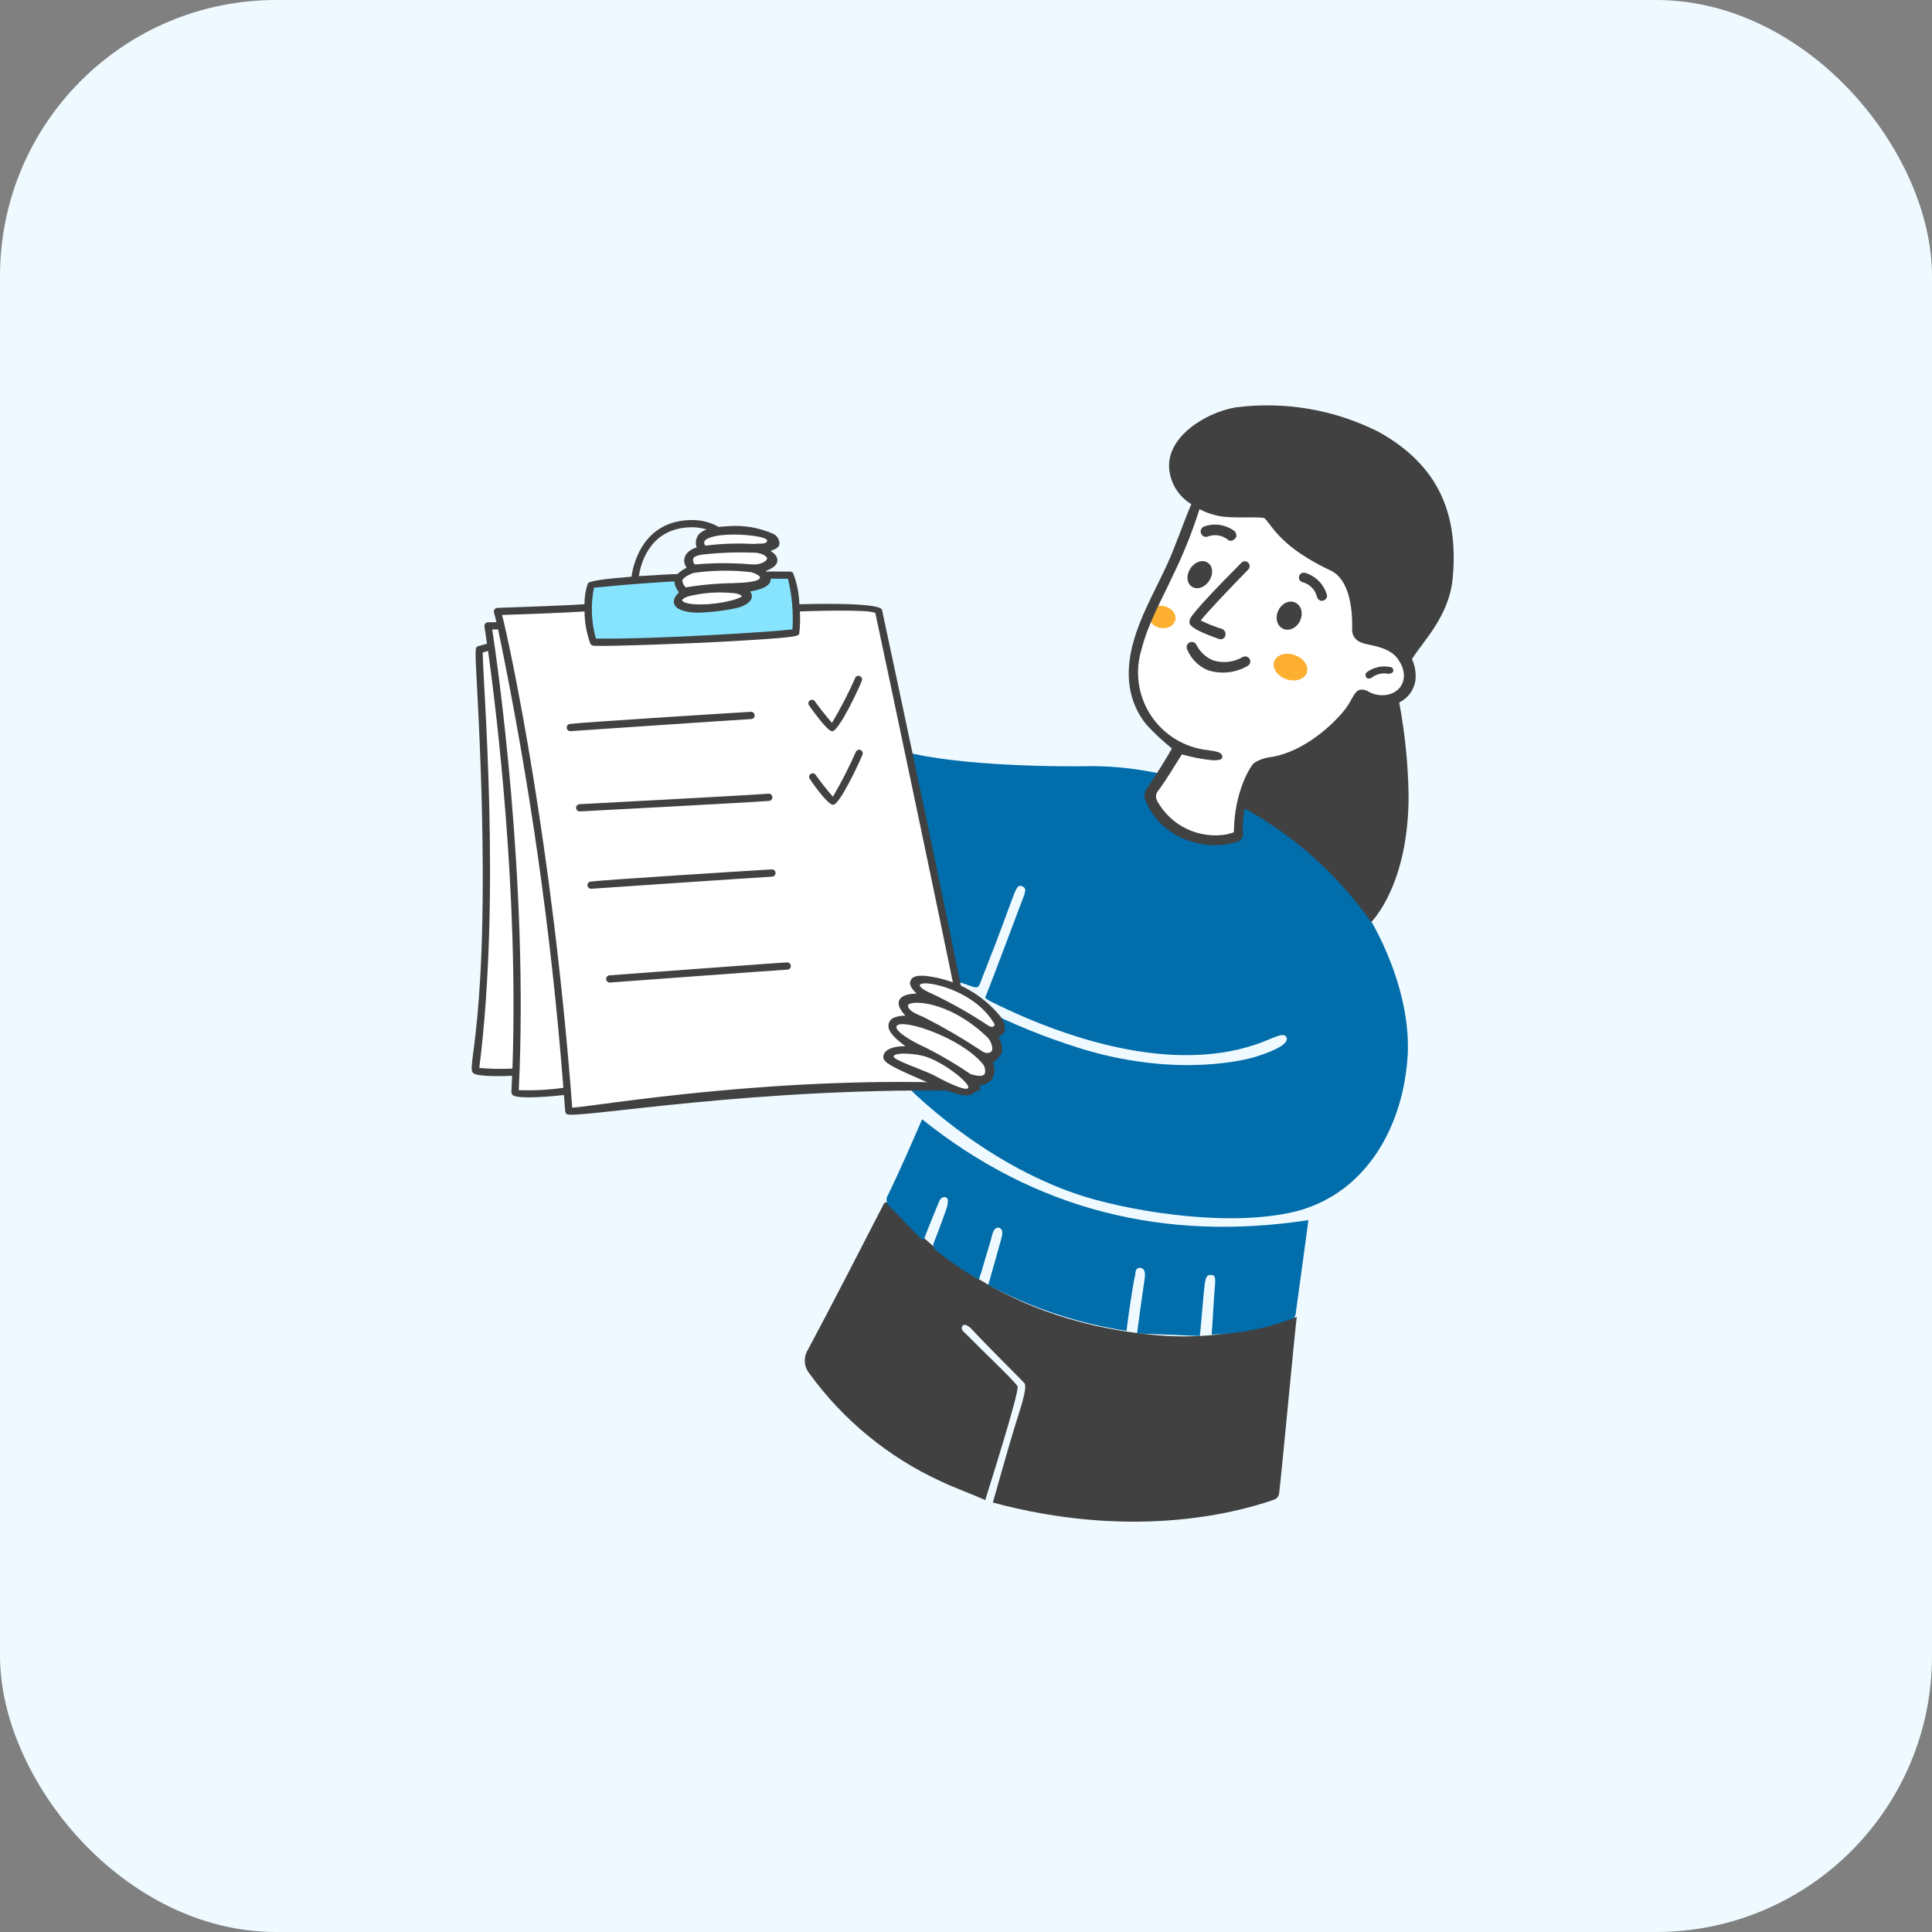 <svg width="70" height="70" viewBox="0 0 70 70" fill="none" xmlns="http://www.w3.org/2000/svg">
<rect x="0" y="0" width="70" height="70" fill="#808080" stroke="none"/>
<rect width="70" height="70" rx="10" fill="#EEFAFF"/>
<path d="M35.973 54.44C36.033 54.225 36.527 52.475 36.742 51.767C36.896 51.245 37.261 50.264 37.11 50.107C36.703 49.684 35.774 48.771 35.188 48.139C35.13 48.078 34.944 47.925 34.867 48.046C34.79 48.168 34.931 48.261 34.992 48.325C35.585 48.931 36.742 50.017 36.867 50.229C36.956 50.386 35.761 54.135 35.697 54.35C35.146 54.103 34.595 53.914 34.095 53.674C32.197 52.804 30.556 51.459 29.33 49.77C29.231 49.651 29.172 49.504 29.161 49.349C29.15 49.195 29.188 49.041 29.269 48.908C30.192 47.188 31.082 45.435 31.973 43.714C32.066 43.499 32.127 43.531 32.294 43.682C33.255 44.643 35.857 47.758 41.667 48.354C43.205 48.514 44.772 48.418 46.984 47.713C46.923 48.142 46.432 53.43 46.343 54.122C46.335 54.172 46.313 54.218 46.28 54.256C46.248 54.294 46.205 54.322 46.157 54.337C44.603 54.882 40.889 55.763 35.973 54.44Z" fill="#414141"/>
<path d="M32.439 38.859C33.208 38.244 33.772 37.43 34.56 36.337C34.74 36.087 34.743 36.062 34.958 36.215C36.155 36.871 37.41 37.416 38.707 37.843C42.283 39.071 44.946 38.449 45.437 38.305C45.773 38.205 46.789 37.875 46.603 37.568C46.513 37.414 46.234 37.568 46.052 37.629C42.956 39.003 38.915 37.795 35.877 36.276C35.812 36.241 35.75 36.2 35.691 36.154C36.063 35.231 36.973 32.774 37.108 32.434C37.137 32.312 37.198 32.187 37.044 32.114C36.762 32.021 36.88 32.171 35.631 35.318C35.413 35.869 35.509 35.844 34.926 35.639C31.892 34.692 29.187 32.911 27.119 30.498C24.729 27.694 24.075 23.705 24.017 23.368C23.959 23.032 23.956 22.881 24.261 22.782C25.239 22.424 26.16 21.927 26.997 21.308C27.183 21.215 27.212 21.308 27.273 21.462C28.196 23.368 30.654 26.502 32.4 27.118C34.147 27.733 38.149 27.791 39.563 27.759C41.273 27.767 42.96 28.145 44.511 28.867C46.295 29.678 47.858 30.907 49.067 32.45C49.936 33.549 51.192 36.11 50.99 38.414C50.779 40.997 49.362 43.394 46.718 43.945C44.196 44.47 40.662 43.823 39.027 43.269C35.586 42.102 33.003 39.551 32.513 38.997C32.485 38.953 32.461 38.907 32.439 38.859Z" fill="#016DAB"/>
<path d="M20.555 39.483C20.552 39.751 20.575 40.018 20.623 40.281C20.675 40.292 26.763 39.509 29.312 39.395C31.861 39.281 35.266 39.385 35.395 39.395C35.395 39.395 31.925 22.276 31.806 22.125C28.84 21.855 18.779 22.093 18.065 22.177C18.065 22.177 18.166 22.675 18.15 22.675L17.67 22.698L17.794 23.429L17.368 23.585C17.368 23.585 17.987 33.333 17.21 38.81C17.7 38.878 18.197 38.881 18.688 38.818C18.688 38.818 18.67 39.46 18.656 39.608C19.292 39.654 19.931 39.612 20.555 39.483Z" fill="white"/>
<path d="M21.401 21.224C21.418 21.16 27.36 20.647 28.603 20.875C28.603 20.875 28.997 22.255 28.779 22.913C28.779 22.913 23.132 23.327 21.494 23.276C21.281 22.612 21.248 21.904 21.401 21.224Z" fill="#87E4FF"/>
<path d="M20.66 26.492C20.628 26.491 20.597 26.478 20.573 26.455C20.55 26.433 20.535 26.403 20.533 26.37C20.531 26.338 20.54 26.306 20.56 26.28C20.58 26.255 20.608 26.237 20.64 26.231C20.997 26.177 26.403 25.837 27.21 25.79C27.244 25.79 27.276 25.802 27.301 25.825C27.326 25.849 27.341 25.88 27.343 25.914C27.345 25.948 27.334 25.981 27.312 26.007C27.29 26.033 27.259 26.049 27.225 26.052C26.438 26.097 20.667 26.492 20.66 26.492Z" fill="#414141"/>
<path d="M21.008 29.399C20.991 29.4 20.973 29.397 20.957 29.391C20.941 29.385 20.927 29.375 20.914 29.363C20.902 29.352 20.892 29.337 20.885 29.322C20.878 29.306 20.874 29.289 20.873 29.272C20.873 29.255 20.876 29.237 20.882 29.221C20.888 29.205 20.898 29.191 20.909 29.178C20.921 29.166 20.935 29.156 20.951 29.149C20.967 29.142 20.984 29.138 21.001 29.137C21.063 29.134 27.18 28.812 27.85 28.756C27.883 28.755 27.916 28.767 27.941 28.79C27.966 28.812 27.982 28.843 27.984 28.877C27.987 28.91 27.977 28.944 27.956 28.97C27.935 28.996 27.905 29.013 27.871 29.018C27.197 29.074 21.008 29.399 21.008 29.399Z" fill="#414141"/>
<path d="M22.09 35.6C22.056 35.6 22.024 35.586 22.001 35.562C21.977 35.539 21.963 35.507 21.962 35.473C21.961 35.44 21.973 35.407 21.995 35.382C22.017 35.357 22.048 35.342 22.081 35.338C22.361 35.32 28.295 34.874 28.52 34.87C28.555 34.87 28.588 34.883 28.614 34.906C28.632 34.924 28.645 34.947 28.651 34.973C28.656 34.998 28.654 35.025 28.645 35.049C28.635 35.073 28.619 35.094 28.598 35.109C28.576 35.123 28.551 35.132 28.525 35.132C28.35 35.136 22.09 35.6 22.09 35.6Z" fill="#414141"/>
<path d="M30.15 26.496C29.96 26.496 29.3 25.541 29.296 25.531C29.285 25.5 29.285 25.466 29.298 25.435C29.311 25.404 29.335 25.38 29.365 25.366C29.395 25.352 29.43 25.35 29.461 25.361C29.493 25.372 29.519 25.394 29.535 25.423C29.583 25.502 29.977 26.008 30.144 26.19C30.454 25.672 30.732 25.134 30.977 24.582C30.982 24.564 30.99 24.548 31.001 24.534C31.013 24.52 31.027 24.509 31.043 24.501C31.059 24.492 31.076 24.487 31.094 24.486C31.112 24.485 31.13 24.487 31.147 24.493C31.164 24.499 31.18 24.508 31.193 24.521C31.206 24.533 31.217 24.548 31.224 24.564C31.231 24.581 31.235 24.598 31.235 24.616C31.235 24.634 31.231 24.652 31.224 24.669C31.174 24.823 30.406 26.496 30.15 26.496Z" fill="#414141"/>
<path d="M30.186 29.16C29.967 29.16 29.328 28.207 29.323 28.197C29.312 28.165 29.312 28.131 29.325 28.1C29.338 28.069 29.362 28.045 29.393 28.031C29.423 28.017 29.457 28.016 29.489 28.026C29.52 28.037 29.547 28.059 29.562 28.089C29.755 28.358 29.96 28.618 30.178 28.866C30.484 28.343 30.76 27.802 31.006 27.248C31.018 27.216 31.042 27.191 31.073 27.176C31.104 27.162 31.139 27.16 31.171 27.172C31.203 27.183 31.23 27.206 31.245 27.236C31.26 27.267 31.263 27.302 31.253 27.334C31.208 27.468 30.436 29.16 30.186 29.16Z" fill="#414141"/>
<path d="M31.957 22.096C31.883 21.797 28.963 21.893 28.963 21.893C28.952 21.505 28.875 21.121 28.734 20.759C28.706 20.729 28.668 20.711 28.627 20.709C28.16 20.705 27.693 20.707 27.226 20.714C27.155 20.47 26.587 18.707 24.872 18.849C23.209 18.977 22.922 20.577 22.881 20.895C21.963 20.965 21.331 21.05 21.298 21.138C21.216 21.381 21.175 21.636 21.176 21.892C20.712 21.929 19.071 21.991 18.018 22.025C17.997 22.026 17.976 22.033 17.958 22.043C17.939 22.054 17.924 22.069 17.913 22.087C17.901 22.104 17.894 22.125 17.892 22.146C17.89 22.167 17.893 22.188 17.901 22.208C17.912 22.236 17.942 22.353 17.987 22.542L17.681 22.548C17.662 22.549 17.643 22.553 17.626 22.561C17.609 22.569 17.594 22.58 17.582 22.595C17.57 22.609 17.561 22.626 17.556 22.644C17.551 22.663 17.55 22.682 17.553 22.7C17.555 22.713 17.59 22.933 17.645 23.322C17.564 23.347 17.421 23.388 17.34 23.409C17.206 23.442 17.206 23.442 17.283 24.884C17.919 36.668 16.873 38.584 17.133 38.87C17.28 39.03 18.319 38.987 18.554 38.979C18.547 39.171 18.539 39.363 18.53 39.558C18.529 39.581 18.534 39.605 18.543 39.627C18.552 39.649 18.566 39.669 18.583 39.686C18.815 39.83 19.981 39.727 20.433 39.675C20.482 40.295 20.468 40.313 20.529 40.363C20.791 40.578 27.431 39.333 35.395 39.531C35.416 39.532 35.437 39.528 35.456 39.52C35.475 39.511 35.492 39.498 35.505 39.481C35.647 39.304 31.965 22.128 31.957 22.096ZM24.892 19.11C26.32 18.997 26.84 20.356 26.954 20.718C25.651 20.742 24.236 20.799 23.147 20.875C23.2 20.504 23.486 19.219 24.892 19.11ZM21.521 21.294C23.856 21.056 26.201 20.947 28.548 20.97C28.697 21.569 28.752 22.188 28.712 22.804C28.062 22.887 23.848 23.163 21.591 23.137C21.421 22.537 21.397 21.905 21.521 21.294ZM17.366 38.693C18.167 32.383 17.482 24.599 17.491 23.64C17.555 23.622 17.626 23.602 17.684 23.585C18.004 25.892 18.787 32.357 18.567 38.716C18.166 38.737 17.765 38.73 17.366 38.693ZM18.796 39.498C19.16 31.936 18.015 23.986 17.835 22.808L18.047 22.804C19.188 28.284 19.979 33.832 20.412 39.413C19.877 39.489 19.337 39.517 18.796 39.498ZM20.733 40.134C20.011 30.554 18.499 23.491 18.192 22.282C18.791 22.262 20.592 22.199 21.179 22.154C21.181 22.555 21.254 22.952 21.392 23.329C21.407 23.348 21.425 23.364 21.445 23.376C21.466 23.388 21.489 23.395 21.513 23.398C22.075 23.428 25.278 23.302 26.094 23.255C28.939 23.095 28.944 23.061 28.961 22.932C28.99 22.674 28.997 22.413 28.981 22.154C28.981 22.154 31.549 22.054 31.716 22.216C31.925 23.182 34.993 37.669 35.256 39.261C28.232 38.931 21.762 40.059 20.733 40.134H20.733Z" fill="#414141"/>
<path d="M21.414 32.202C21.381 32.202 21.35 32.19 21.326 32.167C21.301 32.145 21.287 32.114 21.284 32.081C21.282 32.048 21.292 32.016 21.312 31.99C21.333 31.964 21.362 31.947 21.395 31.942C21.752 31.887 27.157 31.546 27.965 31.5C27.999 31.5 28.032 31.512 28.057 31.535C28.082 31.558 28.097 31.59 28.099 31.624C28.101 31.658 28.09 31.691 28.068 31.717C28.046 31.743 28.014 31.759 27.981 31.762C27.193 31.807 21.421 32.202 21.414 32.202Z" fill="#414141"/>
<path d="M47.407 44.208C47.375 44.451 47.067 46.726 46.946 47.588C46.946 47.678 46.853 47.803 46.76 47.803C45.843 48.14 44.878 48.326 43.901 48.354C43.933 47.986 43.994 46.787 44.026 46.512C44.026 46.358 44.055 46.191 43.872 46.191C43.69 46.191 43.687 46.345 43.658 46.467C43.594 46.928 43.504 48.188 43.472 48.406L41.197 48.313C41.289 47.604 41.383 46.96 41.475 46.313C41.475 46.284 41.536 45.992 41.35 45.944C41.165 45.896 41.136 46.069 41.136 46.159C41.001 46.768 40.854 47.915 40.815 48.22C39.064 47.952 37.371 47.391 35.806 46.56C35.96 46.005 36.297 44.839 36.297 44.807C36.329 44.685 36.329 44.531 36.207 44.486C36.085 44.441 35.992 44.579 35.96 44.704C35.842 45.166 35.681 45.624 35.56 46.085C35.524 46.177 35.493 46.27 35.467 46.364C35.345 46.3 35.223 46.21 35.098 46.146C34.701 45.903 34.329 45.624 33.961 45.348C33.839 45.255 33.775 45.163 33.839 45.012C33.989 44.64 34.329 43.73 34.329 43.656C34.329 43.583 34.393 43.442 34.268 43.381C34.207 43.352 34.086 43.381 34.025 43.535C33.839 43.996 33.653 44.425 33.47 44.919C33.41 44.98 33.118 44.599 32.24 43.72C32.177 43.669 32.136 43.596 32.124 43.516C32.113 43.436 32.133 43.354 32.179 43.288C32.621 42.374 33.009 41.477 33.41 40.554C37.508 43.836 42.18 45.005 47.407 44.208Z" fill="#016DAB"/>
<path d="M43.441 17.895C43.441 17.895 42.479 20.417 42.274 20.939C41.912 21.801 39.448 25.243 42.643 27.057C42.643 27.057 42.002 28.47 41.659 28.745C41.659 28.745 42.181 30.989 44.793 30.284C44.793 30.284 44.918 28.255 45.562 27.762C46.345 27.679 47.096 27.406 47.749 26.967C48.402 26.528 48.939 25.936 49.311 25.243C49.311 25.243 50.51 25.919 51.125 24.749C51.125 24.749 51.446 23.551 49.343 23.029C49.343 23.029 49.497 21.494 49.004 20.817C48.51 20.141 46.44 19.709 46.056 18.388C46.084 18.35 44.517 18.696 43.441 17.895Z" fill="white"/>
<path d="M46.608 24.607C46.685 24.634 46.765 24.65 46.844 24.652C46.923 24.655 46.999 24.646 47.068 24.624C47.137 24.602 47.197 24.568 47.246 24.525C47.294 24.482 47.329 24.43 47.348 24.372C47.368 24.314 47.372 24.251 47.361 24.187C47.349 24.124 47.322 24.06 47.28 24.001C47.239 23.942 47.185 23.887 47.12 23.841C47.056 23.795 46.983 23.759 46.905 23.733C46.828 23.706 46.748 23.691 46.669 23.688C46.59 23.685 46.514 23.695 46.445 23.716C46.376 23.738 46.315 23.772 46.267 23.815C46.219 23.858 46.184 23.911 46.165 23.969C46.145 24.026 46.141 24.089 46.153 24.153C46.164 24.216 46.191 24.28 46.233 24.339C46.274 24.399 46.328 24.453 46.393 24.499C46.457 24.545 46.53 24.581 46.608 24.607Z" fill="#FDAF31"/>
<path d="M42.014 22.746C42.14 22.776 42.271 22.763 42.378 22.711C42.485 22.659 42.558 22.572 42.583 22.468C42.607 22.365 42.58 22.254 42.508 22.16C42.436 22.066 42.324 21.996 42.198 21.966C42.135 21.951 42.071 21.947 42.008 21.953C41.946 21.958 41.886 21.975 41.833 22C41.727 22.052 41.653 22.14 41.628 22.243C41.604 22.346 41.631 22.457 41.703 22.552C41.775 22.646 41.887 22.716 42.014 22.746Z" fill="#FDAF31"/>
<path d="M49.959 15.652C48.356 14.84 46.546 14.53 44.764 14.761C43.688 14.947 42.223 15.834 42.367 17.036C42.398 17.288 42.485 17.531 42.623 17.744C42.762 17.957 42.947 18.136 43.165 18.267C42.845 19.004 42.605 19.766 42.275 20.478C41.832 21.439 41.313 22.32 41.044 23.336C40.775 24.352 40.836 25.39 41.538 26.256C41.823 26.566 42.132 26.854 42.46 27.118C42.367 27.3 41.864 28.124 41.538 28.592C41.506 28.64 41.484 28.695 41.473 28.752C41.463 28.809 41.464 28.868 41.477 28.925C41.944 30.255 43.505 30.921 44.858 30.492C44.91 30.467 44.955 30.428 44.987 30.38C45.019 30.331 45.038 30.275 45.04 30.216C45.016 29.907 45.036 29.597 45.101 29.294C46.92 30.3 48.486 31.709 49.68 33.411C49.712 33.379 51.036 32.059 51.036 28.832C51.019 27.698 50.905 26.567 50.696 25.451C50.847 25.378 50.979 25.27 51.08 25.137C51.181 25.003 51.25 24.847 51.279 24.682C51.317 24.41 51.275 24.133 51.158 23.884C51.526 23.269 52.5 22.349 52.632 20.965C52.856 18.606 52.109 16.85 49.959 15.652ZM50.206 25.182C49.969 25.211 49.73 25.156 49.53 25.028C49.129 24.874 49.097 25.15 48.822 25.579C48.607 25.919 47.469 27.182 46.085 27.425C45.857 27.445 45.638 27.519 45.444 27.64C45.29 27.762 44.72 28.713 44.707 30.13C44.707 30.191 44.521 30.191 44.492 30.223C43.993 30.32 43.475 30.256 43.014 30.04C42.553 29.824 42.173 29.467 41.928 29.021C41.895 28.964 41.88 28.898 41.886 28.832C41.892 28.766 41.918 28.703 41.961 28.653C42.281 28.223 42.544 27.762 42.823 27.332C43.194 27.44 43.575 27.512 43.96 27.547C44.05 27.547 44.265 27.547 44.281 27.454C44.342 27.21 43.88 27.21 43.758 27.178C43.343 27.134 42.942 26.997 42.586 26.779C42.229 26.561 41.925 26.266 41.696 25.917C41.467 25.567 41.318 25.171 41.26 24.757C41.202 24.343 41.237 23.921 41.361 23.522C41.608 22.561 42.102 21.708 42.499 20.846C42.878 20.072 43.199 19.271 43.46 18.449C43.683 18.565 43.922 18.648 44.169 18.696C44.627 18.799 45.771 18.696 45.828 18.789C46.104 19.064 46.412 19.834 48.254 20.692C49.055 21.122 48.991 22.615 48.991 22.782C48.982 22.888 49.008 22.994 49.066 23.084C49.125 23.173 49.211 23.241 49.312 23.275C49.559 23.397 50.389 23.397 50.696 23.951C51.058 24.506 50.821 25.099 50.206 25.182Z" fill="#414141"/>
<path d="M44.181 23.157C43.044 22.756 43.073 22.602 43.105 22.48C43.105 22.416 43.105 22.279 44.979 20.388C45.012 20.355 45.056 20.337 45.103 20.337C45.149 20.337 45.193 20.355 45.226 20.388C45.259 20.421 45.277 20.465 45.277 20.511C45.277 20.558 45.259 20.602 45.226 20.635C44.511 21.365 43.749 22.173 43.505 22.48C43.752 22.603 44.008 22.705 44.271 22.785C44.319 22.802 44.359 22.838 44.383 22.884C44.406 22.929 44.411 22.982 44.396 23.032C44.384 23.077 44.355 23.115 44.315 23.139C44.274 23.162 44.226 23.168 44.181 23.157Z" fill="#414141"/>
<path d="M47.898 21.769C47.854 21.769 47.812 21.753 47.779 21.725C47.746 21.697 47.723 21.658 47.715 21.616C47.682 21.49 47.617 21.375 47.525 21.283C47.433 21.192 47.319 21.126 47.193 21.093C47.148 21.081 47.11 21.052 47.086 21.012C47.063 20.971 47.056 20.924 47.068 20.878C47.081 20.834 47.11 20.796 47.15 20.773C47.19 20.75 47.238 20.743 47.283 20.753C47.477 20.811 47.652 20.917 47.793 21.063C47.933 21.208 48.033 21.388 48.084 21.583C48.081 21.632 48.061 21.678 48.027 21.712C47.992 21.747 47.947 21.767 47.898 21.769Z" fill="#414141"/>
<path d="M44.489 19.555C44.391 19.476 44.275 19.423 44.151 19.401C44.027 19.38 43.9 19.391 43.781 19.433C43.756 19.445 43.729 19.451 43.701 19.452C43.673 19.452 43.646 19.447 43.62 19.436C43.595 19.425 43.572 19.409 43.554 19.388C43.535 19.368 43.521 19.344 43.512 19.318C43.503 19.291 43.5 19.264 43.503 19.236C43.506 19.209 43.515 19.182 43.529 19.158C43.543 19.134 43.561 19.113 43.584 19.097C43.606 19.081 43.632 19.07 43.659 19.065C43.839 19.006 44.031 18.992 44.218 19.023C44.405 19.055 44.582 19.132 44.733 19.247C44.794 19.311 44.826 19.433 44.765 19.494C44.649 19.648 44.518 19.587 44.489 19.555Z" fill="#414141"/>
<path d="M46.486 22.779C46.538 22.804 46.594 22.816 46.653 22.816C46.712 22.815 46.772 22.801 46.829 22.774C46.886 22.748 46.94 22.709 46.987 22.661C47.035 22.612 47.074 22.555 47.104 22.492C47.133 22.43 47.152 22.363 47.16 22.296C47.167 22.229 47.163 22.163 47.147 22.101C47.131 22.04 47.104 21.985 47.067 21.939C47.03 21.893 46.985 21.858 46.933 21.834C46.882 21.809 46.825 21.796 46.767 21.797C46.708 21.798 46.648 21.812 46.59 21.838C46.533 21.865 46.479 21.904 46.432 21.952C46.385 22 46.345 22.058 46.316 22.12C46.286 22.183 46.267 22.25 46.26 22.317C46.252 22.384 46.257 22.45 46.272 22.511C46.288 22.573 46.315 22.628 46.352 22.674C46.389 22.719 46.435 22.755 46.486 22.779Z" fill="#414141"/>
<path d="M43.183 21.254C43.227 21.285 43.278 21.304 43.333 21.31C43.388 21.316 43.447 21.309 43.505 21.289C43.563 21.27 43.62 21.238 43.673 21.197C43.725 21.155 43.772 21.104 43.81 21.046C43.848 20.988 43.877 20.925 43.895 20.861C43.914 20.796 43.92 20.731 43.916 20.67C43.911 20.609 43.894 20.552 43.867 20.503C43.84 20.455 43.803 20.416 43.758 20.387C43.715 20.357 43.664 20.338 43.608 20.332C43.553 20.326 43.495 20.333 43.436 20.352C43.378 20.372 43.321 20.403 43.269 20.445C43.216 20.487 43.169 20.538 43.131 20.596C43.093 20.653 43.064 20.716 43.046 20.781C43.028 20.846 43.021 20.91 43.026 20.972C43.031 21.033 43.047 21.09 43.074 21.138C43.101 21.187 43.138 21.226 43.183 21.254Z" fill="#414141"/>
<path d="M43.78 24.288C43.606 24.22 43.448 24.116 43.316 23.985C43.184 23.853 43.08 23.695 43.011 23.522C43 23.5 42.995 23.476 42.994 23.451C42.993 23.427 42.997 23.402 43.006 23.379C43.014 23.357 43.028 23.335 43.044 23.318C43.061 23.3 43.081 23.285 43.103 23.275C43.126 23.265 43.15 23.26 43.174 23.259C43.199 23.258 43.223 23.262 43.246 23.271C43.269 23.279 43.29 23.292 43.308 23.309C43.326 23.326 43.34 23.346 43.35 23.368C43.475 23.614 43.681 23.809 43.933 23.919C44.116 23.98 44.309 24.001 44.499 23.98C44.69 23.959 44.874 23.896 45.039 23.798C45.084 23.779 45.135 23.778 45.181 23.795C45.227 23.812 45.264 23.846 45.286 23.89C45.304 23.935 45.305 23.986 45.288 24.031C45.271 24.076 45.237 24.113 45.193 24.134C44.98 24.255 44.745 24.332 44.502 24.358C44.259 24.384 44.013 24.361 43.78 24.288Z" fill="#414141"/>
<path d="M50.295 24.413C50.187 24.391 50.076 24.394 49.97 24.421C49.864 24.447 49.764 24.497 49.679 24.567C49.619 24.596 49.529 24.596 49.497 24.535C49.465 24.474 49.465 24.381 49.529 24.352C49.646 24.265 49.781 24.204 49.923 24.172C50.065 24.14 50.212 24.138 50.356 24.166C50.375 24.166 50.394 24.169 50.411 24.177C50.429 24.186 50.444 24.197 50.456 24.212C50.468 24.227 50.477 24.245 50.481 24.263C50.485 24.282 50.485 24.301 50.481 24.32C50.449 24.413 50.295 24.413 50.295 24.413Z" fill="#414141"/>
<path d="M25.399 19.834C25.399 19.834 25.156 19.119 26.598 19.193C27.828 19.25 28.04 19.411 28.075 19.561C28.11 19.712 27.921 19.808 27.645 19.882C27.645 19.882 27.966 19.975 27.966 20.221C27.966 20.468 27.412 20.59 27.412 20.59C27.412 20.59 27.732 20.776 27.69 20.99C27.649 21.205 26.921 21.311 26.921 21.311C26.978 21.409 27.01 21.518 27.014 21.631C26.982 21.817 26.338 22.061 25.752 22.061C25.165 22.061 24.492 22.061 24.617 21.785C24.652 21.698 24.706 21.62 24.775 21.557C24.844 21.493 24.925 21.445 25.015 21.417C25.015 21.417 24.617 21.417 24.617 21.077C24.617 20.737 25.258 20.648 25.258 20.648C25.258 20.648 24.89 20.526 24.938 20.218C24.986 19.91 25.399 19.834 25.399 19.834Z" fill="white"/>
<path d="M33.207 35.632C33.172 35.783 33.422 36.123 33.422 36.123C33.422 36.123 32.867 36.062 32.781 36.308C32.694 36.555 33.242 36.92 33.242 36.92C33.242 36.92 32.444 36.799 32.383 37.074C32.323 37.35 33.214 37.997 33.214 37.997C33.214 37.997 32.291 37.875 32.23 38.212C32.169 38.548 33.765 39.103 33.89 39.135C34.015 39.167 35.024 39.657 35.21 39.382C35.332 39.196 34.995 38.92 34.995 38.92C34.995 38.92 35.547 39.196 35.793 38.92C36.04 38.645 35.518 38.119 35.518 38.119C35.518 38.119 35.979 38.337 36.072 38.058C36.165 37.779 35.732 37.26 35.732 37.26C35.732 37.26 36.194 37.414 36.226 37.167C36.258 36.92 35.742 36.225 34.944 35.885C34.319 35.616 33.262 35.382 33.207 35.632Z" fill="white"/>
<path d="M28.013 19.34C27.5 19.116 26.94 19.021 26.382 19.065C25.706 19.097 25.337 19.218 25.245 19.494C25.222 19.548 25.211 19.606 25.211 19.664C25.211 19.722 25.222 19.78 25.245 19.834C24.87 19.939 24.661 20.247 24.876 20.571C24.437 20.792 24.299 21.061 24.6 21.462C24.479 21.584 24.354 21.737 24.447 21.923C24.54 22.109 24.908 22.199 25.309 22.199C25.752 22.184 26.194 22.133 26.629 22.045C26.904 21.984 27.212 21.862 27.244 21.616C27.242 21.549 27.221 21.485 27.183 21.43C27.674 21.34 27.885 21.215 27.92 21.032C27.956 20.85 27.86 20.785 27.735 20.693C28.055 20.571 28.167 20.446 28.167 20.295C28.167 20.145 28.042 20.049 27.92 19.956C28.241 19.863 28.241 19.741 28.241 19.68C28.238 19.608 28.215 19.538 28.175 19.478C28.135 19.418 28.079 19.37 28.013 19.34ZM25.523 19.619C25.523 19.587 25.645 19.407 26.382 19.372C26.904 19.347 27.795 19.433 27.795 19.587C27.795 19.741 27.475 19.68 27.305 19.709C26.72 19.676 26.133 19.696 25.552 19.77C25.523 19.709 25.491 19.648 25.523 19.632V19.619ZM26.443 21.769C25.802 21.936 24.876 21.952 24.722 21.769C24.693 21.737 24.754 21.676 24.908 21.616C25.459 21.473 26.031 21.432 26.597 21.494C26.69 21.494 26.876 21.555 26.876 21.616C26.739 21.686 26.594 21.738 26.443 21.769ZM26.629 21.128C26.032 21.133 25.436 21.184 24.847 21.282C24.777 21.219 24.733 21.132 24.722 21.039C24.722 21.007 24.786 20.885 25.123 20.76C25.815 20.659 26.517 20.649 27.212 20.731C27.337 20.76 27.533 20.853 27.533 20.914C27.552 21.122 26.629 21.122 26.629 21.122V21.128ZM27.27 20.452C26.575 20.39 25.876 20.39 25.18 20.452C25.15 20.427 25.128 20.392 25.117 20.354C25.106 20.316 25.107 20.275 25.12 20.238C25.12 20.209 25.18 20.122 25.52 20.084C26.112 20.021 26.707 20.001 27.302 20.023C27.578 20.023 27.792 20.148 27.792 20.238C27.767 20.385 27.427 20.478 27.273 20.446L27.27 20.452Z" fill="#414141"/>
<path d="M36.249 36.831C35.617 36.054 34.72 35.539 33.73 35.386C33.391 35.325 33.054 35.325 32.99 35.539C32.929 35.661 33.022 35.815 33.208 36.001C32.567 36.001 32.34 36.321 32.807 36.799C32.648 36.794 32.49 36.825 32.346 36.892C32.303 36.918 32.266 36.954 32.239 36.997C32.213 37.039 32.196 37.088 32.192 37.138C32.16 37.382 32.468 37.661 32.807 37.904C32.407 37.904 32.07 37.997 32.009 38.244C31.948 38.491 32.285 38.645 33.698 39.257C33.939 39.337 34.596 39.689 35.019 39.689C35.24 39.689 35.458 39.523 35.39 39.321C35.486 39.331 35.582 39.319 35.672 39.287C35.763 39.255 35.845 39.203 35.913 39.135C35.98 39.044 36.022 38.936 36.032 38.823C36.043 38.71 36.023 38.596 35.974 38.494C36.11 38.413 36.221 38.295 36.294 38.154C36.33 37.951 36.285 37.742 36.169 37.571C36.262 37.51 36.355 37.478 36.416 37.356C36.425 37.167 36.366 36.98 36.249 36.831ZM36.002 37.045C36.095 37.167 35.974 37.26 35.82 37.167C35.181 36.741 34.513 36.361 33.82 36.03C32.192 35.334 35.035 35.466 35.996 37.045H36.002ZM33.82 38.949C33.298 38.706 32.349 38.398 32.378 38.273C32.407 38.148 32.932 38.145 33.391 38.244C34.07 38.388 35.144 39.228 35.083 39.41C35.022 39.593 34.038 39.074 33.82 38.949ZM35.666 38.92C35.573 39.042 35.297 38.949 35.172 38.92C34.651 38.565 34.108 38.243 33.544 37.959C32.99 37.712 32.346 37.318 32.5 37.158C32.746 36.911 34.775 37.587 35.573 38.51C35.626 38.562 35.664 38.628 35.682 38.701C35.7 38.773 35.698 38.849 35.675 38.92H35.666ZM35.941 38.058C35.913 38.151 35.727 38.212 35.541 38.058C34.878 37.621 34.191 37.221 33.483 36.86C33.179 36.731 32.9 36.616 32.9 36.43C32.9 36.244 34.281 36.184 35.727 37.536C35.849 37.629 35.996 37.898 35.941 38.058Z" fill="#414141"/>
</svg>
